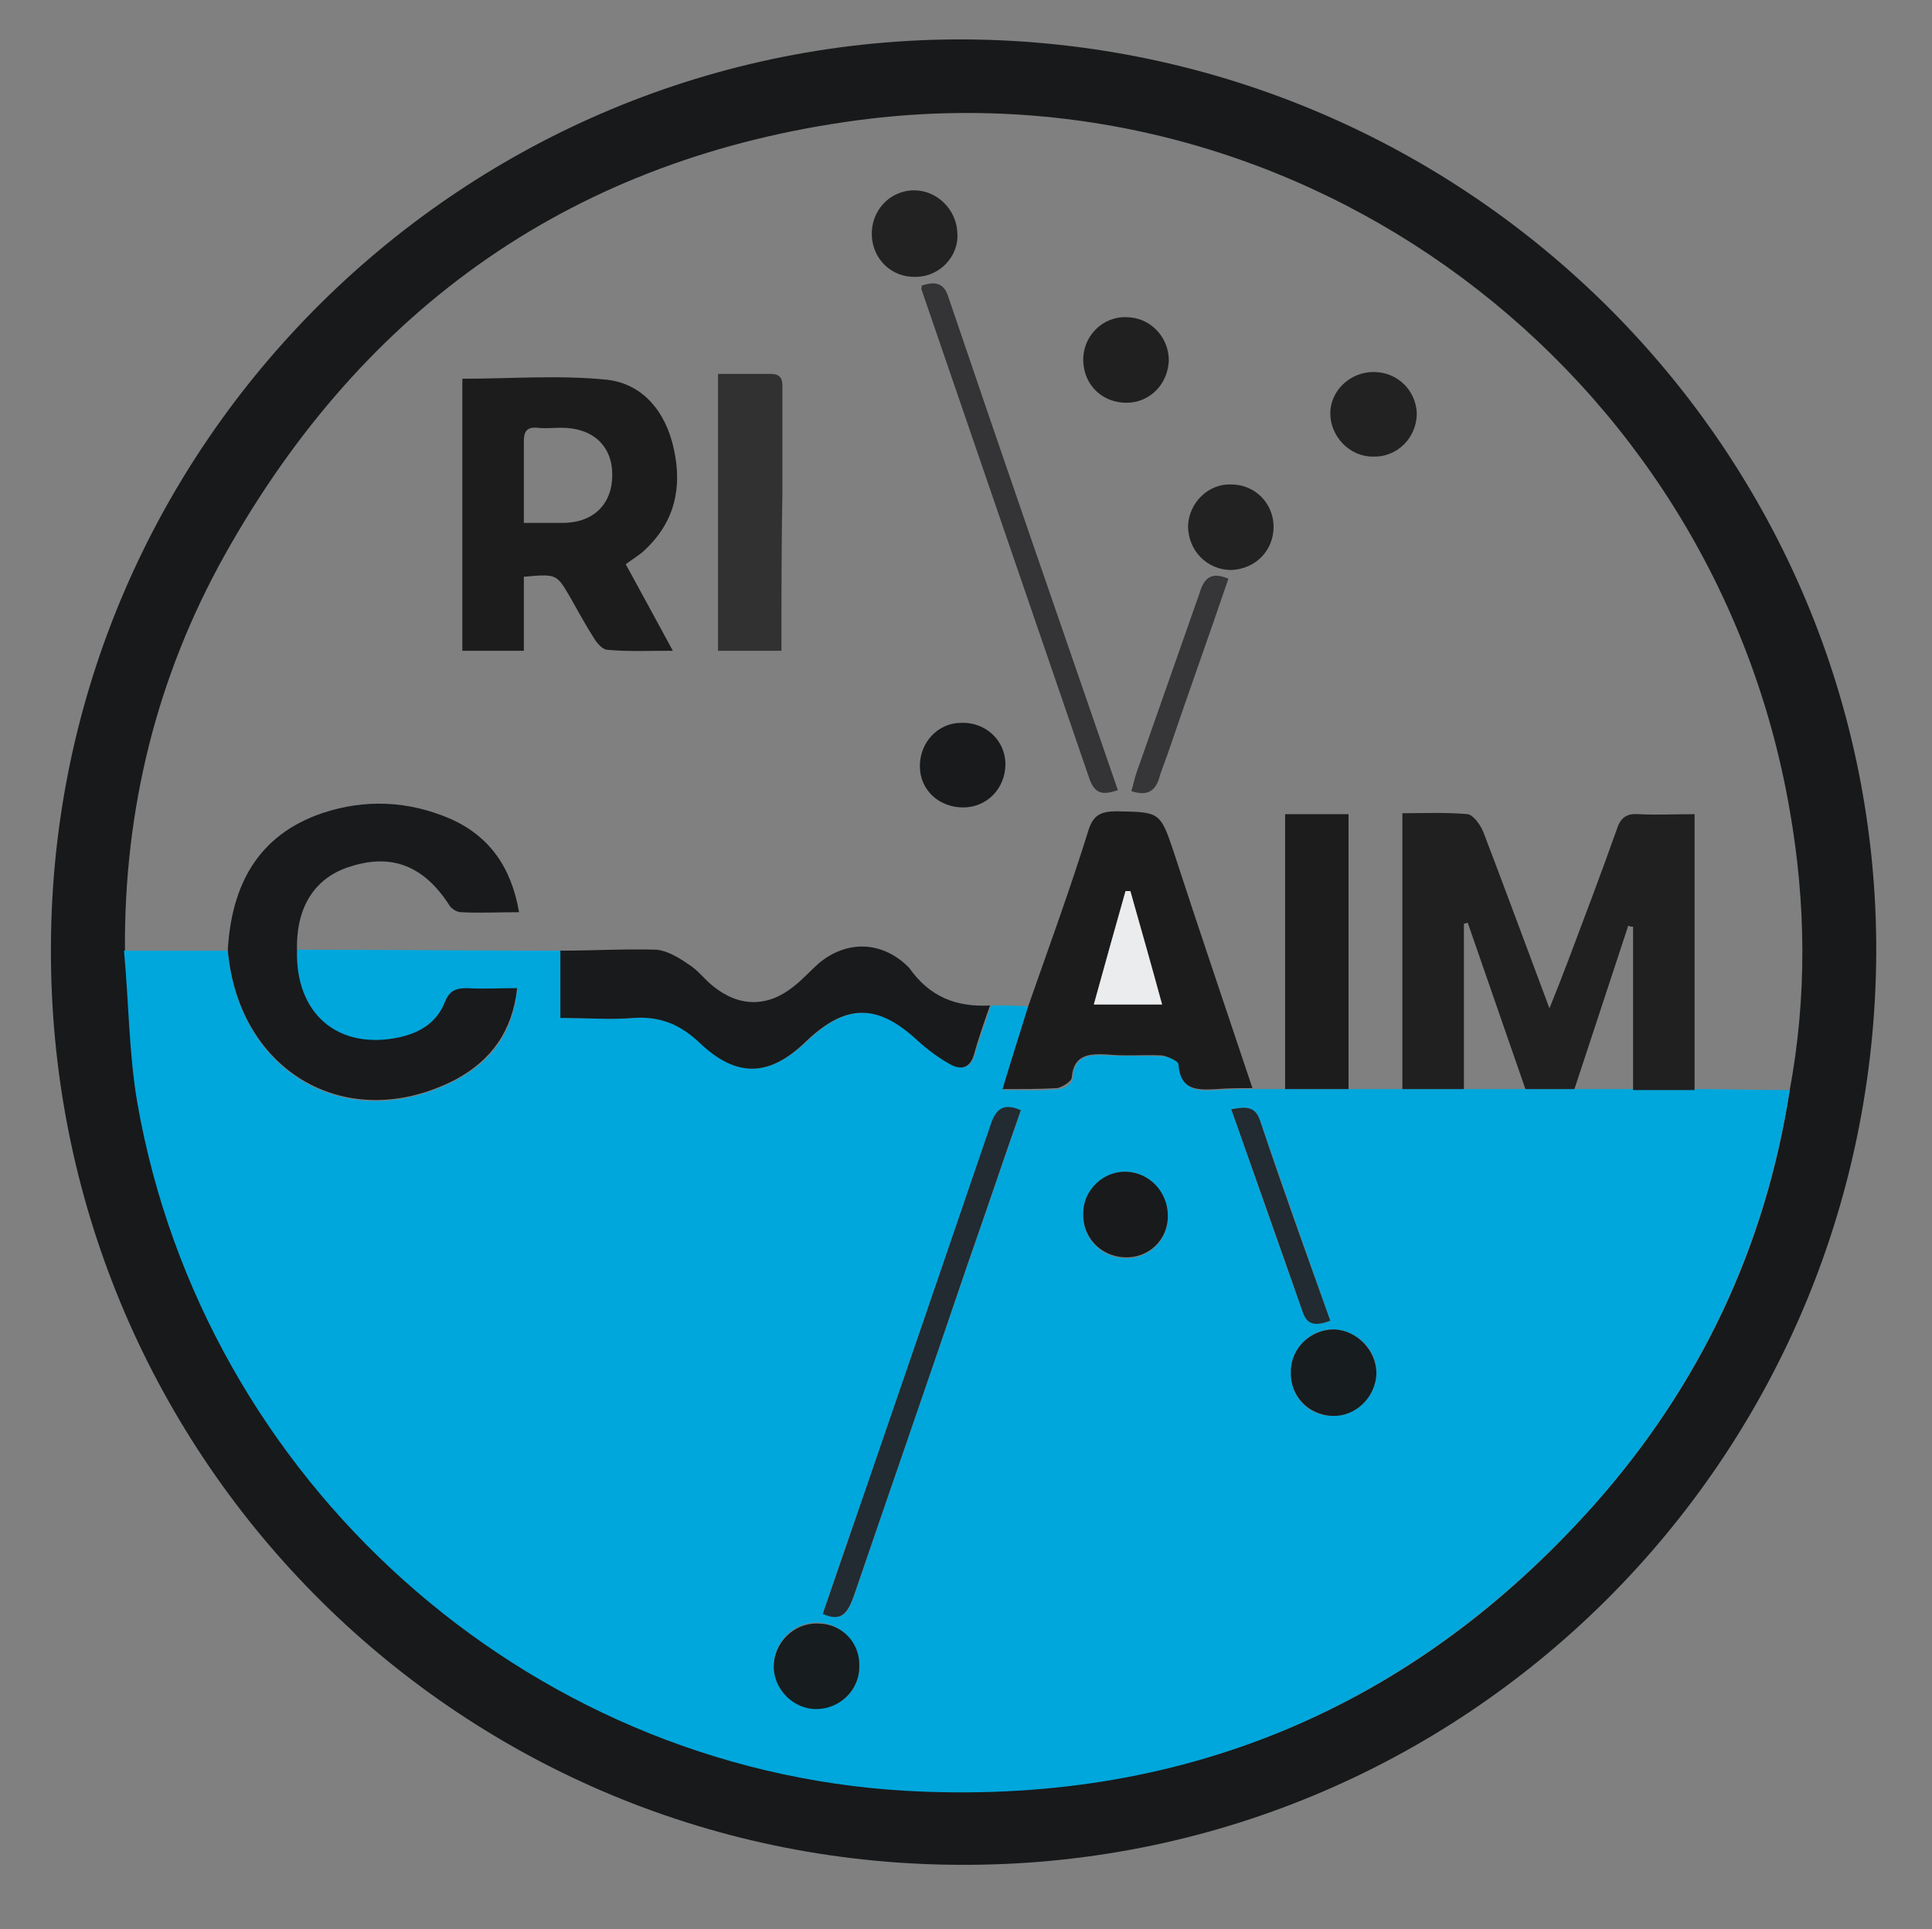 <!-- Generator: Adobe Illustrator 22.1.0, SVG Export Plug-In . SVG Version: 6.00 Build 0)  -->
<svg version="1.1" id="Layer_1" xmlns="http://www.w3.org/2000/svg" xmlns:xlink="http://www.w3.org/1999/xlink" x="0px" y="0px"
	 viewBox="0 0 201 200.7" style="enable-background:new 0 0 201 200.7;" xml:space="preserve">
	 <rect x="0" y="0" width="201" height="200.7" fill="#808080" stroke="none"/>
	 <style>
		 .st0 {
		     fill:#18191A;
			}
		 .st1 {
		     fill: #00a7dc;
			}
		 .st2 {
		     fill:#202021;
			}
		 .st3 {
		     fill:#1D1C1D;
			}
		 .st4 {
		     fill:#181A1C;
			}
		 .st5 {
		     fill:#313132;
			}
		 .st6 {
		     fill:#343335;
		 }
		 .st7 {
		     fill:#222223;
			}
		 .st8 {
		     fill:#363537;
			}
		 .st9 {
		     fill:#212B31;
			}
		 .st10 {
		     fill:#171C1F;
			}
		 .st11 {
		     fill:#EBECED;
			}
	 </style>
	<g>
		<path class="st0" d="M195.2,99.2c-0.3,52.8-43,95.2-95.6,94.8c-52.5-0.3-94.6-43-94.3-95.6C5.5,46.1,48.3,3.8,100.5,4.1
			C153,4.5,195.4,47.1,195.2,99.2z M186.2,113.4c1.8-9.7,1.7-19.4,0-29.1c-7.9-45.9-50.7-77.9-96.9-71.8
			c-29.4,3.9-51.4,19.3-65.9,45.2c-7.1,12.7-10.5,26.5-10.4,41.1c0.4,5.3,0.5,10.7,1.4,15.9c6.9,39.2,40.3,69.2,79.9,71.5
			c28.5,1.6,52.6-8.3,71.6-29.7C176.8,144.2,183.7,129.8,186.2,113.4z"/>
		<path class="st1" d="M30.9,98.8c9.2,0,18.3,0.1,27.5,0.1c0,2.3,0,4.6,0,7c2.8,0,5.2,0.2,7.6,0c2.8-0.2,4.9,0.7,6.9,2.6
			c3.9,3.7,7.2,3.5,11.1-0.2c4.1-3.9,7.3-3.9,11.5-0.1c1.1,1,2.3,1.9,3.6,2.6c1,0.5,1.9,0.3,2.3-1c0.5-1.8,1.2-3.5,1.7-5.2
			c1.3,0,2.6,0,4,0.1c-0.9,2.8-1.8,5.6-2.7,8.7c2,0,3.9,0.1,5.7-0.1c0.6,0,1.5-0.6,1.5-1.1c0.2-2.5,1.8-2.5,3.7-2.4
			c1.9,0.1,3.8,0,5.7,0.1c0.6,0,1.7,0.5,1.7,0.9c0.2,2.8,2,2.7,4,2.6c1.2-0.1,2.5-0.1,3.7-0.1c1.1,0,2.2,0,3.3,0c2.2,0,4.4,0,6.6,0
			c1.9,0,3.7,0,5.6,0c2.1,0,4.3,0,6.4,0c2.1,0,4.3,0,6.4,0c1.7,0,3.4,0,5.1,0c2.1,0,4.2,0,6.2,0c2.1,0,4.2,0,6.4,0
			c3.3,0,6.6,0.1,9.8,0.1c-2.6,16.4-9.4,30.8-20.4,43.2c-19.1,21.3-43.1,31.3-71.6,29.7c-39.6-2.3-73-32.3-79.9-71.5
			c-0.9-5.2-0.9-10.6-1.4-15.9c3.6,0,7.2,0,10.8,0c1.1,12.8,12.5,19.3,23.7,13.5c3.8-2,6-5,6.4-9.5c-1.9,0-3.6,0.1-5.2,0
			c-1.1,0-1.8,0.2-2.3,1.4c-0.8,2.1-2.5,3.2-4.7,3.7C35.2,109.4,30.6,105.5,30.9,98.8z M85.6,167.9c2.1,0.9,2.6-0.2,3.2-1.7
			c3.9-11.5,7.9-23,11.8-34.4c1.9-5.4,3.7-10.8,5.6-16.2c-2-0.9-2.6,0.1-3.2,1.7c-4.4,12.8-8.8,25.6-13.2,38.5
			C88.3,159.8,87,163.8,85.6,167.9z M89.4,173.4c0-2.5-1.8-4.5-4.3-4.6c-2.5-0.1-4.6,2-4.6,4.5c0,2.4,2,4.4,4.4,4.4
			C87.4,177.8,89.4,175.9,89.4,173.4z M138.6,147.3c2.4,0.1,4.5-1.9,4.6-4.4c0.1-2.4-2-4.5-4.4-4.6c-2.4-0.1-4.5,1.9-4.5,4.4
			C134.2,145.3,136.1,147.3,138.6,147.3z M117.2,121.9c-2.4-0.1-4.5,1.9-4.5,4.4c-0.1,2.5,1.8,4.5,4.3,4.6c2.5,0.1,4.5-1.8,4.5-4.3
			C121.5,124,119.6,122,117.2,121.9z M128.1,115.4c2.5,7.1,4.9,14.1,7.4,21c0.6,1.6,1.6,1.5,2.9,1c-2.5-7.1-4.9-13.9-7.3-20.8
			C130.6,115.1,129.7,115.1,128.1,115.4z"/>
		<path class="st2" d="M163.8,113.3c-1.7,0-3.4,0-5.1,0c-2-5.8-4-11.5-6-17.3c-0.1,0-0.3,0.1-0.4,0.1c0,5.7,0,11.4,0,17.2
			c-2.1,0-4.3,0-6.4,0c0-9.5,0-19,0-28.7c2.4,0,4.6-0.1,6.8,0.1c0.6,0.1,1.3,1.1,1.6,1.8c2.3,6,4.5,12,6.9,18.4c0.8-2,1.4-3.5,2-5.1
			c1.7-4.5,3.4-9,5-13.5c0.4-1.3,1.1-1.7,2.3-1.6c1.8,0.1,3.6,0,5.8,0c0,9.7,0,19.2,0,28.7c-2.1,0-4.2,0-6.4,0c0-5.7,0-11.4,0-17
			c-0.2,0-0.3,0-0.5-0.1C167.6,101.8,165.7,107.5,163.8,113.3z"/>
		<path class="st3" d="M54.5,60c0,2.6,0,5.1,0,7.7c-2.2,0-4.2,0-6.4,0c0-9.5,0-19,0-28.3c5,0,10.1-0.4,15,0.1c3.8,0.4,6.2,3.4,7,7.2
			c0.9,4,0.1,7.6-3,10.5c-0.5,0.5-1.2,0.9-2,1.5c1.6,2.9,3.1,5.7,4.9,9c-2.5,0-4.7,0.1-6.8-0.1c-0.5,0-1.1-0.7-1.4-1.2
			c-0.9-1.4-1.7-2.9-2.5-4.3C57.9,59.7,57.9,59.7,54.5,60z M54.5,54.4c1.5,0,2.8,0,4,0c3.3,0,5.2-2,5.2-5c0-3-2-4.9-5.3-4.9
			c-0.8,0-1.7,0.1-2.5,0c-1.1-0.1-1.4,0.4-1.4,1.4C54.5,48.6,54.5,51.3,54.5,54.4z"/>
		<path class="st4" d="M30.9,98.8c-0.2,6.7,4.3,10.5,10.7,9.1c2.2-0.5,3.9-1.6,4.7-3.7c0.5-1.2,1.2-1.4,2.3-1.4c1.7,0.1,3.3,0,5.2,0
			c-0.5,4.5-2.7,7.5-6.4,9.5c-11.2,5.8-22.6-0.7-23.7-13.5c0.4-6.7,3.1-11.9,9.8-14.2c4.5-1.5,9-1.3,13.4,0.6c4,1.8,6.3,5,7.1,9.7
			c-2.1,0-4.1,0.1-6,0c-0.5,0-1.1-0.4-1.3-0.8c-2.6-4-5.9-5.3-10.1-4C32.8,91.2,30.8,94.3,30.9,98.8z"/>
		<path class="st3" d="M130.3,113.2c-1.2,0-2.5,0-3.7,0.1c-2,0.1-3.8,0.2-4-2.6c0-0.3-1.1-0.8-1.7-0.9c-1.9-0.1-3.8,0.1-5.7-0.1
			c-1.9-0.1-3.5,0-3.7,2.4c0,0.4-1,1-1.5,1.1c-1.8,0.1-3.6,0.1-5.7,0.1c0.9-3,1.8-5.8,2.7-8.7c2.1-6,4.3-12,6.2-18.1
			c0.5-1.7,1.3-2.1,3-2.1c4.4,0.1,4.5,0,5.9,4.2C124.8,96.9,127.6,105.1,130.3,113.2z M117.6,92.7c-0.2,0-0.3,0-0.5,0
			c-1.1,3.9-2.2,7.8-3.3,11.8c2.5,0,4.7,0,7.1,0C119.7,100.4,118.6,96.5,117.6,92.7z"/>
		<path class="st4" d="M103,104.6c-0.6,1.7-1.2,3.4-1.7,5.2c-0.4,1.3-1.3,1.5-2.3,1c-1.3-0.7-2.5-1.6-3.6-2.6
			c-4.1-3.8-7.4-3.8-11.5,0.1c-3.8,3.7-7.2,3.9-11.1,0.2c-2-1.9-4.1-2.8-6.9-2.6c-2.4,0.2-4.8,0-7.6,0c0-2.4,0-4.7,0-7
			c3.3,0,6.7-0.2,10-0.1c1.1,0.1,2.3,0.8,3.3,1.5c1,0.6,1.7,1.6,2.6,2.3c2.7,2.2,5.7,2.2,8.4,0c0.9-0.7,1.7-1.6,2.6-2.4
			c2.9-2.4,6.5-2.3,9.2,0.3c0.1,0.1,0.1,0.1,0.2,0.2C96.7,103.7,99.5,104.8,103,104.6z"/>
		<path class="st5" d="M81.3,67.7c-2.4,0-4.5,0-6.6,0c0-9.6,0-19,0-28.8c1.9,0,3.7,0,5.5,0c1.3,0,1.2,0.9,1.2,1.7c0,3.5,0,7,0,10.5
			C81.3,56.6,81.3,62,81.3,67.7z"/>
		<path class="st3" d="M140.3,113.3c-2.2,0-4.4,0-6.6,0c0-9.5,0-18.9,0-28.6c2.2,0,4.2,0,6.6,0C140.3,94.2,140.3,103.7,140.3,113.3z"
			/>
		<path class="st6" d="M95.9,29.7c1.3-0.4,2.3-0.4,2.8,1.3c5.8,17.1,11.7,34.1,17.6,51.2c-1.5,0.5-2.4,0.5-3-1.3
			c-5.8-16.9-11.6-33.8-17.4-50.7C95.8,30.1,95.9,29.9,95.9,29.7z"/>
		<path class="st7" d="M132.5,54.8c0,2.5-1.9,4.4-4.4,4.5c-2.5,0-4.5-2-4.5-4.6c0.1-2.4,2.1-4.4,4.5-4.3
			C130.6,50.4,132.5,52.4,132.5,54.8z"/>
		<path class="st7" d="M142.9,38.7c2.5,0,4.4,1.9,4.5,4.3c0,2.5-2,4.6-4.6,4.5c-2.4,0-4.4-2.1-4.4-4.5
			C138.4,40.7,140.4,38.7,142.9,38.7z"/>
		<path class="st7" d="M95.3,28.8c-2.5,0.1-4.5-1.8-4.6-4.3c-0.1-2.6,1.9-4.7,4.4-4.7c2.4,0,4.4,2,4.5,4.4
			C99.8,26.7,97.7,28.8,95.3,28.8z"/>
		<path class="st2" d="M117.2,41.9c-2.5,0-4.4-1.8-4.5-4.3c-0.1-2.6,2-4.7,4.5-4.6c2.4,0,4.4,2,4.4,4.5
			C121.5,40,119.6,41.9,117.2,41.9z"/>
		<path class="st4" d="M104.6,79.5c0,2.5-1.9,4.5-4.4,4.5c-2.5,0-4.5-1.8-4.5-4.3c0-2.5,1.9-4.5,4.3-4.5
			C102.5,75.1,104.6,77,104.6,79.5z"/>
		<path class="st8" d="M127.8,60.2c-2,5.9-4.1,11.7-6.1,17.6c-0.3,0.9-0.7,1.9-1,2.8c-0.4,1.6-1.2,2.3-3,1.7c0.2-0.6,0.3-1.2,0.5-1.8
			c2.2-6.3,4.4-12.5,6.6-18.8C125.3,60,126.1,59.5,127.8,60.2z"/>
		<path class="st9" d="M85.6,167.9c1.4-4.1,2.8-8.1,4.2-12.2c4.4-12.8,8.8-25.6,13.2-38.5c0.5-1.6,1.2-2.6,3.2-1.7
			c-1.9,5.4-3.7,10.8-5.6,16.2c-3.9,11.5-7.9,23-11.8,34.4C88.2,167.7,87.6,168.8,85.6,167.9z"/>
		<path class="st10" d="M89.4,173.4c0,2.4-2,4.4-4.5,4.4c-2.4,0-4.4-2.1-4.4-4.4c0-2.5,2.1-4.6,4.6-4.5
			C87.6,168.9,89.5,170.9,89.4,173.4z"/>
		<path class="st10" d="M138.6,147.3c-2.5-0.1-4.4-2.1-4.3-4.6c0-2.5,2.1-4.4,4.5-4.4c2.4,0.1,4.4,2.2,4.4,4.6
			C143.1,145.4,141,147.4,138.6,147.3z"/>
		<path class="st4" d="M117.2,121.9c2.4,0.1,4.3,2.1,4.3,4.6c0,2.5-2,4.4-4.5,4.3c-2.5-0.1-4.4-2.1-4.3-4.6
			C112.7,123.8,114.8,121.8,117.2,121.9z"/>
		<path class="st9" d="M128.1,115.4c1.6-0.3,2.5-0.3,3,1.2c2.3,6.9,4.8,13.8,7.3,20.8c-1.4,0.5-2.4,0.6-2.9-1
			C133.1,129.5,130.6,122.5,128.1,115.4z"/>
		<path class="st11" d="M117.6,92.7c1.1,3.9,2.2,7.7,3.3,11.8c-2.4,0-4.6,0-7.1,0c1.1-4,2.2-7.9,3.3-11.8
			C117.2,92.7,117.4,92.7,117.6,92.7z"/>
	</g>
</svg>

